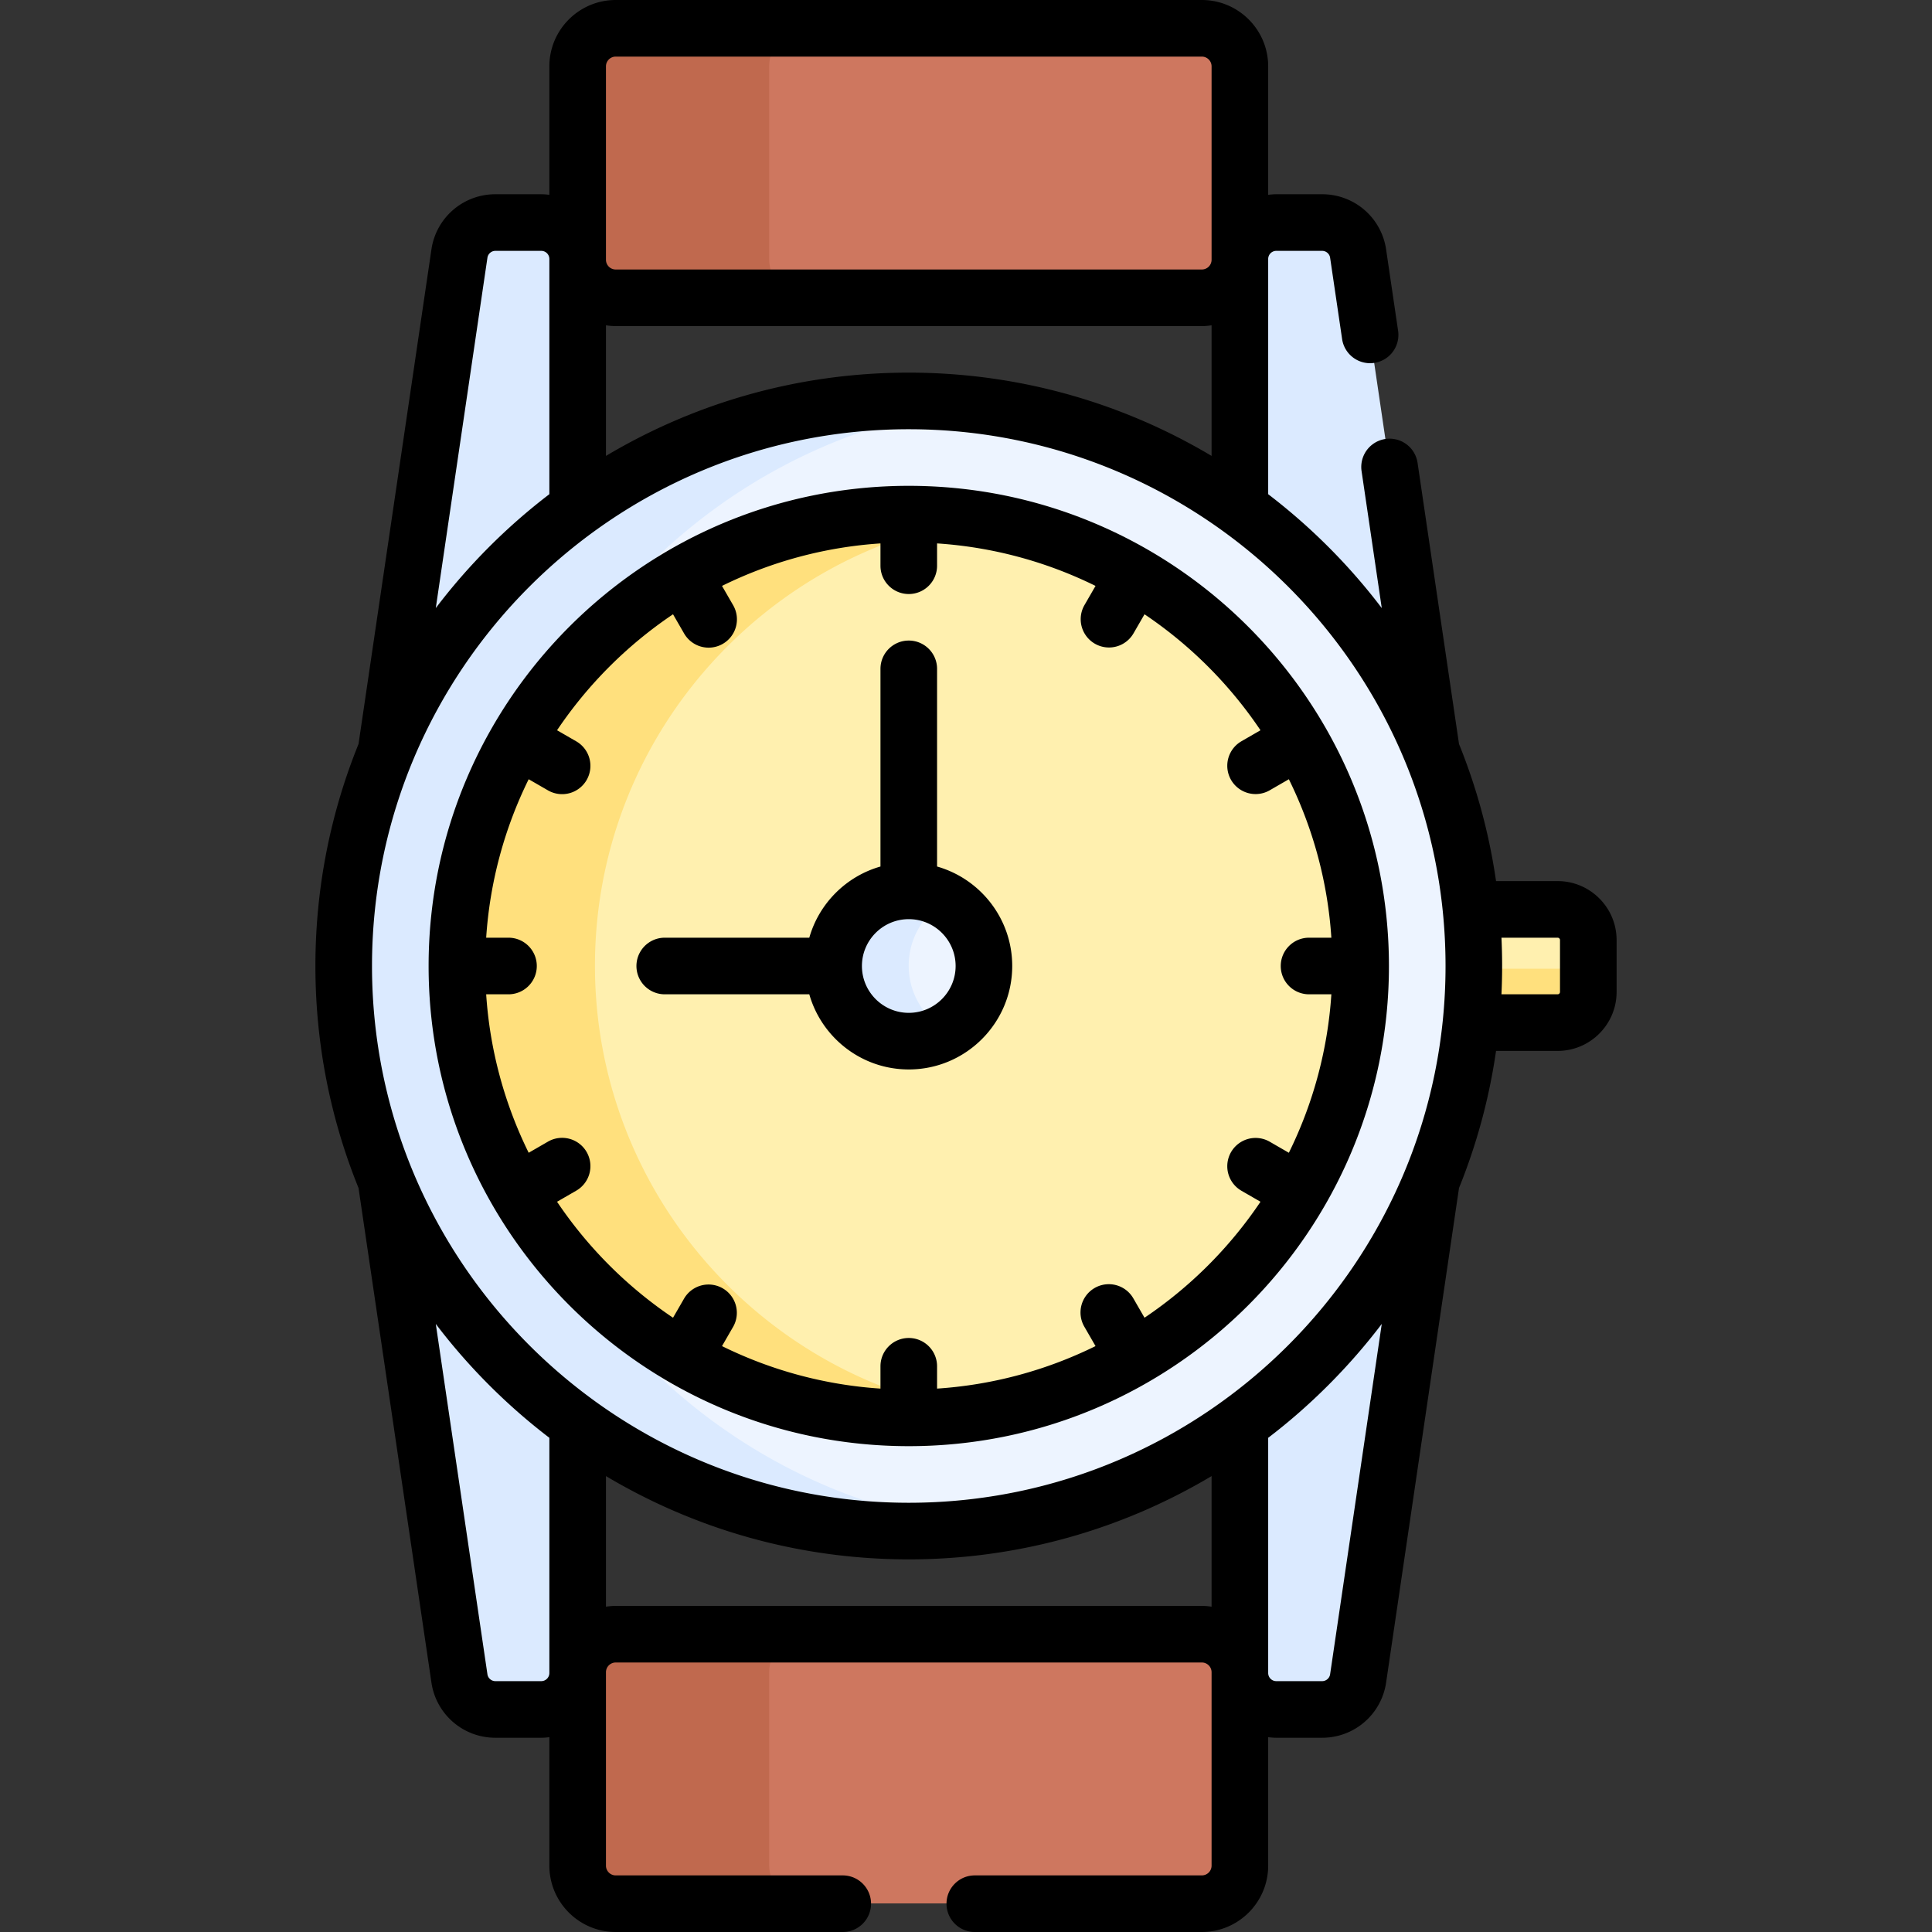 <svg xmlns="http://www.w3.org/2000/svg" version="1.1" xmlns:xlink="http://www.w3.org/1999/xlink" xmlns:svgjs="http://svgjs.com/svgjs" width="512" height="512" x="0" y="0" viewBox="0 0 511.998 511.998" style="enable-background:new 0 0 512 512" xml:space="preserve" class=""><rect x="0" y="0" width="511.998" height="511.998" fill="#333333" stroke="none"/><g><g fill="#dbeaff"><path d="M143.412 58.896h-12.138a9.65 9.65 0 0 0-9.526 8.106l-19.469 132.073 6.068 1.09 42.875-58.375 1.841-7.142V68.547c-.001-5.33-4.322-9.651-9.651-9.651zM377.971 200.478l1.37-1.402-19.469-132.074a9.65 9.65 0 0 0-9.526-8.106h-12.138a9.65 9.65 0 0 0-9.65 9.65v66.102l2.956 8.1zM329.096 372.249l-.539 4.934v66.102c0 5.33 4.321 9.65 9.65 9.65h12.138a9.65 9.65 0 0 0 9.526-8.105l19.469-132.075-5.328 2.911z" fill="#dbeaff" data-original="#dbeaff"></path><path d="M349.891 68.547a9.65 9.65 0 0 1 5.042-8.481 9.615 9.615 0 0 0-4.588-1.169h-12.138a9.65 9.65 0 0 0-9.65 9.65v66.102l2.956 8.1 18.378 22.836zM349.891 443.285v-97.231l-20.794 26.195-.539 4.934v66.102c0 5.33 4.321 9.65 9.65 9.65h12.138a9.615 9.615 0 0 0 4.588-1.169 9.647 9.647 0 0 1-5.043-8.481zM106.346 312.756h-4.068l19.469 132.074a9.65 9.65 0 0 0 9.526 8.105h12.138a9.65 9.65 0 0 0 9.65-9.65v-66.102l-2.049-5.434zM144.081 67.002a9.636 9.636 0 0 1 4.426-6.64 9.589 9.589 0 0 0-5.096-1.466h-12.138a9.65 9.65 0 0 0-9.526 8.106l-19.469 132.073 6.068 1.09 20.149-27.433z" fill="#dbeaff" data-original="#dbeaff"></path><path d="m144.081 444.83-15.053-102.117-22.681-29.956h-4.068l19.469 132.074a9.65 9.65 0 0 0 9.526 8.105h12.138a9.591 9.591 0 0 0 5.096-1.466 9.638 9.638 0 0 1-4.427-6.64z" fill="#dbeaff" data-original="#dbeaff"></path></g><path fill="#fff0af" d="M412.762 240.915h-22.954l-1.962 1.5v27l1.962 1.5h22.954a8.128 8.128 0 0 0 8.128-8.127v-13.745a8.128 8.128 0 0 0-8.128-8.128z" data-original="#fff0af"></path><path fill="#ffe07d" d="M412.762 256.728h-22.954l-1.962-1.5v14.188l1.962 1.5h22.954a8.128 8.128 0 0 0 8.128-8.127v-13.745c0-.075-.009-.147-.011-.221-.118 4.384-3.702 7.905-8.117 7.905z" data-original="#ffe07d"></path><path fill="#edf4ff" d="M240.809 405.663c-82.571 0-149.747-67.177-149.747-149.748s67.176-149.748 149.747-149.748 149.748 67.177 149.748 149.748-67.176 149.748-149.748 149.748z" data-original="#edf4ff"></path><path fill="#dbeaff" d="M127.67 255.916c0-76.375 57.475-139.572 131.443-148.627a150.491 150.491 0 0 0-18.304-1.12c-82.571 0-149.747 67.176-149.747 149.748s67.176 149.748 149.747 149.748c6.196 0 12.303-.385 18.304-1.12-73.968-9.058-131.443-72.254-131.443-148.629z" data-original="#dbeaff"></path><ellipse cx="240.809" cy="255.916" fill="#fff0af" rx="119.747" ry="119.748" transform="rotate(-16.86 240.572 255.768)" data-original="#fff0af"></ellipse><path fill="#ffe07d" d="M157.67 255.916c0-59.807 44.072-109.513 101.443-118.35a120.232 120.232 0 0 0-18.304-1.397c-66.028 0-119.747 53.719-119.747 119.748s53.719 119.748 119.747 119.748c6.222 0 12.335-.478 18.304-1.397-57.371-8.84-101.443-58.546-101.443-118.352z" data-original="#ffe07d"></path><path fill="#ce775f" d="M318.471 7.417H163.148c-5.57 0-10.086 4.516-10.086 10.085v51.25c0 5.57 4.515 10.085 10.085 10.085h155.325c5.57 0 10.085-4.515 10.085-10.085v-51.25c0-5.569-4.515-10.085-10.086-10.085zM318.471 432.994H163.148c-5.57 0-10.086 4.516-10.086 10.086v51.25c0 5.57 4.515 10.085 10.085 10.085h155.325c5.57 0 10.085-4.515 10.085-10.085v-51.25c0-5.571-4.515-10.086-10.086-10.086z" data-original="#ce775f"></path><path fill="#c0694e" d="M203.846 68.752v-51.25c0-5.57 4.516-10.085 10.086-10.085h-50.784c-5.57 0-10.086 4.516-10.086 10.085v51.25c0 5.57 4.515 10.085 10.085 10.085h50.784c-5.57.001-10.085-4.514-10.085-10.085zM203.846 494.33v-51.25c0-5.57 4.516-10.086 10.086-10.086h-50.784c-5.57 0-10.086 4.516-10.086 10.086v51.25c0 5.57 4.515 10.085 10.085 10.085h50.784c-5.57-.001-10.085-4.516-10.085-10.085z" data-original="#c0694e"></path><circle cx="240.81" cy="255.916" r="19.914" fill="#edf4ff" transform="rotate(-16.86 240.572 255.768)" data-original="#edf4ff"></circle><path fill="#dbeaff" d="M240.81 255.916c0-7.352 4.015-13.77 9.957-17.22a19.764 19.764 0 0 0-9.957-2.694c-10.98 0-19.914 8.933-19.914 19.914s8.934 19.914 19.914 19.914c3.629 0 7.024-.992 9.957-2.694-5.942-3.451-9.957-9.869-9.957-17.22z" data-original="#dbeaff"></path><path d="m114.351 446.007.017.107a17.084 17.084 0 0 0 16.93 14.405h12.138c.73 0 1.444-.061 2.15-.15v34.044c0 9.696 7.889 17.585 17.585 17.585h60.163c4.143 0 7.5-3.358 7.5-7.5s-3.357-7.5-7.5-7.5H163.17a2.588 2.588 0 0 1-2.585-2.585v-51.25a2.589 2.589 0 0 1 2.586-2.586h155.323a2.589 2.589 0 0 1 2.586 2.586v51.25a2.588 2.588 0 0 1-2.585 2.585h-60.162c-4.143 0-7.5 3.358-7.5 7.5s3.357 7.5 7.5 7.5h60.162c9.696 0 17.585-7.889 17.585-17.585v-34.044c.706.089 1.421.15 2.15.15h12.138a17.084 17.084 0 0 0 16.93-14.405l.017-.107 19.337-131.176a155.967 155.967 0 0 0 9.812-36.332h16.322c8.617 0 15.628-7.011 15.628-15.628v-13.744c0-8.617-7.011-15.628-15.628-15.628h-16.322a155.856 155.856 0 0 0-9.812-36.332l-10.984-74.509a7.5 7.5 0 1 0-14.84 2.188l5.352 36.3c-8.477-11.18-18.656-21.433-30.1-30.18V68.63c0-1.186.965-2.15 2.15-2.15h12.138c1.049 0 1.934.744 2.117 1.773l3.184 21.593a7.5 7.5 0 1 0 14.84-2.188l-3.194-21.666-.017-.107a17.085 17.085 0 0 0-16.93-14.406H338.23c-.73 0-1.444.061-2.15.15V17.586C336.08 7.889 328.191 0 318.494 0H163.171c-9.697 0-17.586 7.889-17.586 17.586v34.043a17.147 17.147 0 0 0-2.15-.15h-12.138a17.085 17.085 0 0 0-16.93 14.406l-.017.107-19.335 131.172c-7.364 18.184-11.43 38.042-11.43 58.835s4.066 40.652 11.43 58.835zm283.55-197.508h14.884c.347 0 .628.282.628.628v13.744a.628.628 0 0 1-.628.628h-14.884c.257-5.379.216-10.485 0-15zM145.585 443.163v.205c0 1.186-.965 2.15-2.15 2.15h-12.138a2.141 2.141 0 0 1-2.117-1.772l-13.693-92.894c8.435 11.122 18.578 21.373 30.099 30.181v62.13zm175.495-17.374a17.632 17.632 0 0 0-2.586-.212H163.171c-.881 0-1.74.086-2.586.212v-34.612c23.507 14.008 50.952 22.07 80.247 22.07 29.296 0 56.74-8.062 80.248-22.07zm31.405 17.958a2.142 2.142 0 0 1-2.117 1.772H338.23a2.152 2.152 0 0 1-2.15-2.15v-62.336c10.992-8.362 21.453-18.774 30.1-30.18zM160.585 68.63V17.586A2.589 2.589 0 0 1 163.171 15h155.323a2.589 2.589 0 0 1 2.586 2.586v51.25a2.588 2.588 0 0 1-2.585 2.585H163.17a2.588 2.588 0 0 1-2.585-2.585zm0 17.579a17.63 17.63 0 0 0 2.585.212h155.325c.88 0 1.739-.086 2.585-.212v34.613c-23.508-14.008-50.952-22.07-80.248-22.07-29.295 0-56.74 8.062-80.247 22.07zM129.18 68.252a2.143 2.143 0 0 1 2.117-1.773h12.138c1.186 0 2.15.965 2.15 2.15v62.335a159.036 159.036 0 0 0-30.099 30.181zm111.652 45.499c77.986 0 142.248 63.368 142.248 142.248 0 78.414-63.831 142.248-142.248 142.248-31.085 0-59.867-10.03-83.297-27.013-.016-.011-.029-.025-.045-.037C121.4 345.009 98.585 302.826 98.585 256c0-78.378 63.79-142.249 142.247-142.249z" fill="#000000" data-original="#000000" class=""></path><path d="M240.832 383.247c70.165 0 127.248-57.083 127.248-127.248s-57.083-127.248-127.248-127.248c-70.164 0-127.247 57.083-127.247 127.248s57.083 127.248 127.247 127.248zm-85.37-77.959a7.5 7.5 0 0 0-10.245-2.745l-5.111 2.951a111.415 111.415 0 0 1-11.264-41.995h5.913c4.143 0 7.5-3.358 7.5-7.5s-3.357-7.5-7.5-7.5h-5.913a111.415 111.415 0 0 1 11.264-41.995l5.111 2.951a7.499 7.499 0 0 0 10.245-2.745 7.5 7.5 0 0 0-2.745-10.245l-5.094-2.941a113.165 113.165 0 0 1 30.735-30.735l2.941 5.094a7.498 7.498 0 0 0 10.245 2.745 7.5 7.5 0 0 0 2.745-10.245l-2.951-5.111a111.415 111.415 0 0 1 41.995-11.264v5.914c0 4.142 3.357 7.5 7.5 7.5s7.5-3.358 7.5-7.5v-5.913a111.415 111.415 0 0 1 41.994 11.264l-2.951 5.111a7.5 7.5 0 0 0 12.99 7.5l2.941-5.094a113.165 113.165 0 0 1 30.735 30.735l-5.094 2.941a7.5 7.5 0 0 0 7.5 12.99l5.111-2.951a111.396 111.396 0 0 1 11.264 41.995h-5.913c-4.143 0-7.5 3.358-7.5 7.5s3.357 7.5 7.5 7.5h5.913a111.415 111.415 0 0 1-11.264 41.995l-5.111-2.951a7.5 7.5 0 0 0-7.5 12.99l5.094 2.941a113.165 113.165 0 0 1-30.735 30.735l-2.941-5.094a7.5 7.5 0 1 0-12.99 7.5l2.951 5.111a111.415 111.415 0 0 1-41.994 11.264v-5.913c0-4.142-3.357-7.5-7.5-7.5s-7.5 3.358-7.5 7.5v5.914a111.415 111.415 0 0 1-41.995-11.264l2.951-5.111a7.5 7.5 0 0 0-12.99-7.5l-2.941 5.094a113.165 113.165 0 0 1-30.735-30.735l5.094-2.941a7.503 7.503 0 0 0 2.745-10.247z" fill="#000000" data-original="#000000" class=""></path><path d="M176.163 263.5h38.308c3.271 11.48 13.847 19.914 26.362 19.914 15.116 0 27.414-12.298 27.414-27.414 0-12.516-8.434-23.091-19.914-26.363v-52.382c0-4.142-3.357-7.5-7.5-7.5s-7.5 3.358-7.5 7.5v52.382c-9.095 2.592-16.271 9.768-18.863 18.863h-38.307a7.5 7.5 0 0 0 0 15zm64.67-19.915c6.845 0 12.414 5.569 12.414 12.414s-5.569 12.414-12.414 12.414-12.414-5.569-12.414-12.414 5.569-12.414 12.414-12.414z" fill="#000000" data-original="#000000" class=""></path></g></svg>